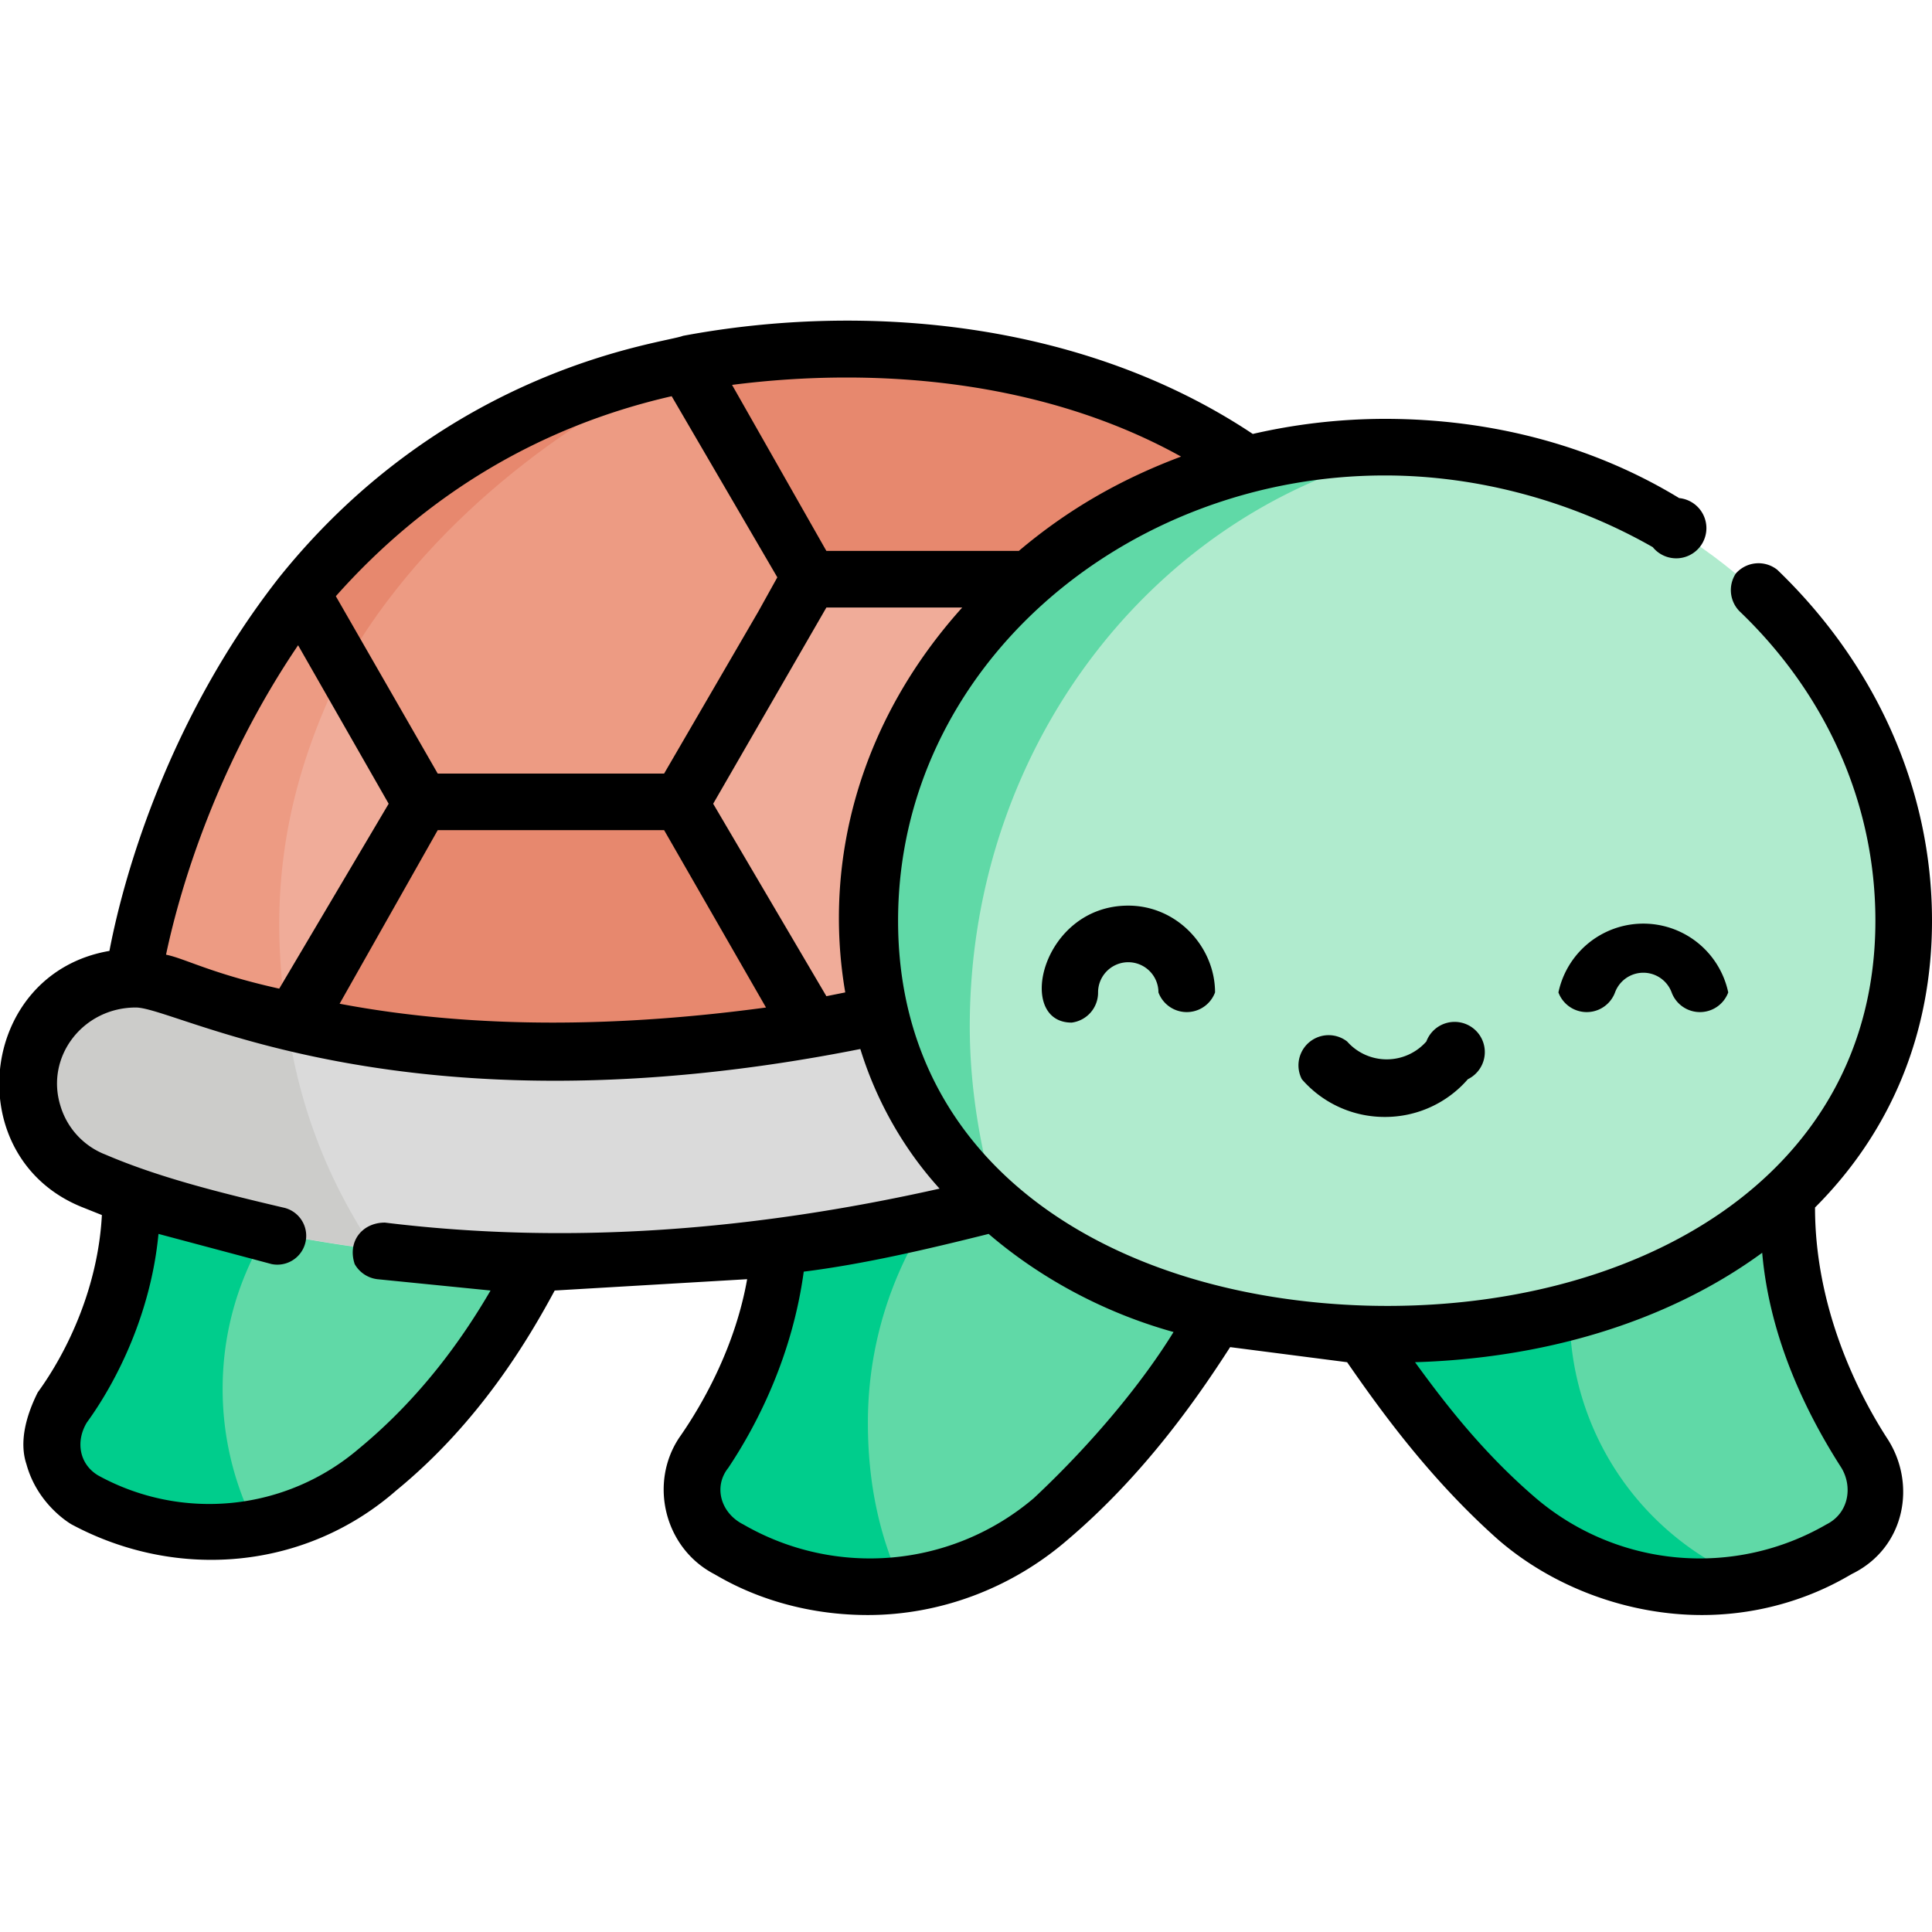 <svg xmlns="http://www.w3.org/2000/svg" xml:space="preserve" width="512" height="512"><path fill="#ed9b83" d="M331 123 182 96 80 158 36 259l30 29 75 16 65 5 35-18z" data-original="#ed9b83"/><path fill="#60d9a7" d="m324 309-83-18-35 18c5 31-9 59-19 76-6 9-3 21 6 26 28 15 62 12 86-9 37-32 51-71 51-71zm33 0 82-18 36 18c-5 31 8 59 19 76 6 9 3 21-6 26a75 75 0 0 1-86-9c-37-32-52-71-52-71zm-216-5-75-16-32 16c5 29-7 54-17 69-6 8-3 19 5 24h1c25 14 56 11 77-8 34-29 47-65 47-65z" data-original="#60d9a7"/><path fill="#00cd8c" d="M59 368c0-32 19-59 45-72l-38-8-32 16c5 29-7 54-17 69-6 8-3 19 5 24h1a68 68 0 0 0 45 8 80 80 0 0 1-9-37zm171 9c0-33 16-62 40-80l-29-6-35 18c5 31-9 59-19 76-6 9-3 21 6 26a75 75 0 0 0 46 9c-6-13-9-27-9-43z" data-original="#00cd8c"/><path fill="#dadada" d="M282 285c-3-14-19-24-34-20-75 19-131 14-166 7-15-3-27-7-36-11a28 28 0 1 0-21 52c26 10 67 21 122 21 33 0 72-4 115-15 15-3 24-19 20-34z" data-original="#dadada"/><path fill="#00cd8c" d="M416 349c0-23 10-43 25-57l-2-1-82 18-7 22s15 39 52 71c18 15 40 21 62 17a76 76 0 0 1-48-70z" data-original="#00cd8c"/><path fill="#b0ebce" d="M505 244c0 69-62 109-138 109s-137-40-137-109 62-125 137-125 138 56 138 125z" data-original="#b0ebce"/><path fill="#ed9b83" d="m215 153-34 60h-69l-32-55c22-28 55-52 102-62z" data-original="#ed9b83"/><path fill="#e7886e" d="M273 153c16-14 36-24 58-30-27-18-61-30-107-30-15 0-29 1-42 3l33 57z" data-original="#e7886e"/><path fill="#f0ac99" d="M230 244c0-36 17-68 43-91h-58l-34 60 34 59h19c-3-9-4-18-4-28zM46 261c8 3 19 7 32 10l34-58-32-55c-31 39-41 84-44 101l10 2z" data-original="#f0ac99"/><path fill="#e7886e" d="M82 272c30 6 75 11 134 0h-1l-34-59h-69l-34 58 4 1z" data-original="#e7886e"/><path fill="#ccccca" d="M76 270c-12-2-22-6-30-9a28 28 0 1 0-21 52c18 7 42 14 74 18-12-18-20-38-23-61z" data-original="#ccccca"/><path fill="#ed9b83" d="M74 245c0-26 7-48 17-68l-11-19c-31 39-41 84-44 101l10 2c8 3 18 7 30 9a162 162 0 0 1-2-25z" data-original="#ed9b83"/><path fill="#e7886e" d="M181 97c-47 9-79 33-101 61l11 19c22-39 60-66 90-80z" data-original="#e7886e"/><path fill="#60d9a7" d="M257 272c0-76 51-139 118-153a152 152 0 0 0-8 0c-75 0-137 56-137 125 0 31 13 57 34 75-4-14-7-30-7-47z" data-original="#60d9a7"/><path d="M284 271a8 8 0 0 0 7-8 8 8 0 0 1 16 0 8 8 0 0 0 15 0c0-12-10-23-23-23-23 0-30 31-15 31zm129-8a8 8 0 0 0 15 0 8 8 0 0 1 15 0 8 8 0 0 0 15 0 23 23 0 0 0-45 0zm-35 13a14 14 0 0 1-21 0 8 8 0 0 0-12 10 29 29 0 0 0 22 10 29 29 0 0 0 22-10 8 8 0 1 0-11-10z" data-original="#000000"/><path d="M512 244c0-35-15-68-41-93a8 8 0 0 0-11 1 8 8 0 0 0 1 10c23 22 36 51 36 82 0 69-65 104-135 102-66-2-124-36-124-102 0-67 60-118 129-118 25 0 50 7 71 19a8 8 0 1 0 7-13c-23-14-50-21-78-21a157 157 0 0 0-35 4c-45-30-103-35-151-26-5 2-62 8-107 64-29 37-41 78-45 99-35 6-40 55-7 68l5 2c-1 19-9 36-17 47-3 6-5 13-3 19 3 11 12 16 12 16 28 15 62 12 86-9 22-18 35-40 42-53l51-3c-3 17-11 32-18 42-8 12-4 29 9 36 2 1 17 11 41 11 19 0 38-7 53-20 20-17 34-37 43-51l31 4c9 13 22 31 40 47 15 13 35 20 54 20 23 0 38-10 40-11 14-7 17-24 9-36-9-14-19-36-19-61 20-20 31-46 31-76zM90 266l26-46h60l27 47c-37 5-76 6-113-1zm129-2-30-51 30-52h36c-27 30-37 67-31 102l-5 1zm94-143c-16 6-30 14-43 25h-51l-25-44c39-5 83-1 119 19zm-135-16 28 48-5 9-25 43h-60l-27-47c24-27 54-45 89-53zm-99 66 24 42-29 49c-18-4-25-8-30-9 4-19 14-51 35-82zm16 213a61 61 0 0 1-69 7c-5-3-6-9-3-14 8-11 17-29 19-50l30 8a7 7 0 0 0 3-15c-17-4-33-8-47-14a20 20 0 0 1-12-13c-4-13 6-26 20-26 11 0 71 35 192 11 4 13 11 26 21 37-49 11-98 15-147 9-6 0-10 5-8 11a8 8 0 0 0 6 4l30 3c-7 12-18 28-35 42zm216-31c-8 13-21 29-37 44a67 67 0 0 1-77 7c-6-3-8-10-4-15 8-12 17-30 20-52 16-2 33-6 49-10 14 12 31 21 49 26zm177 36c3 5 2 12-4 15a67 67 0 0 1-77-7c-14-12-24-25-32-36 33-1 66-10 92-29 2 23 12 43 21 57z" data-original="#000000"/></svg>